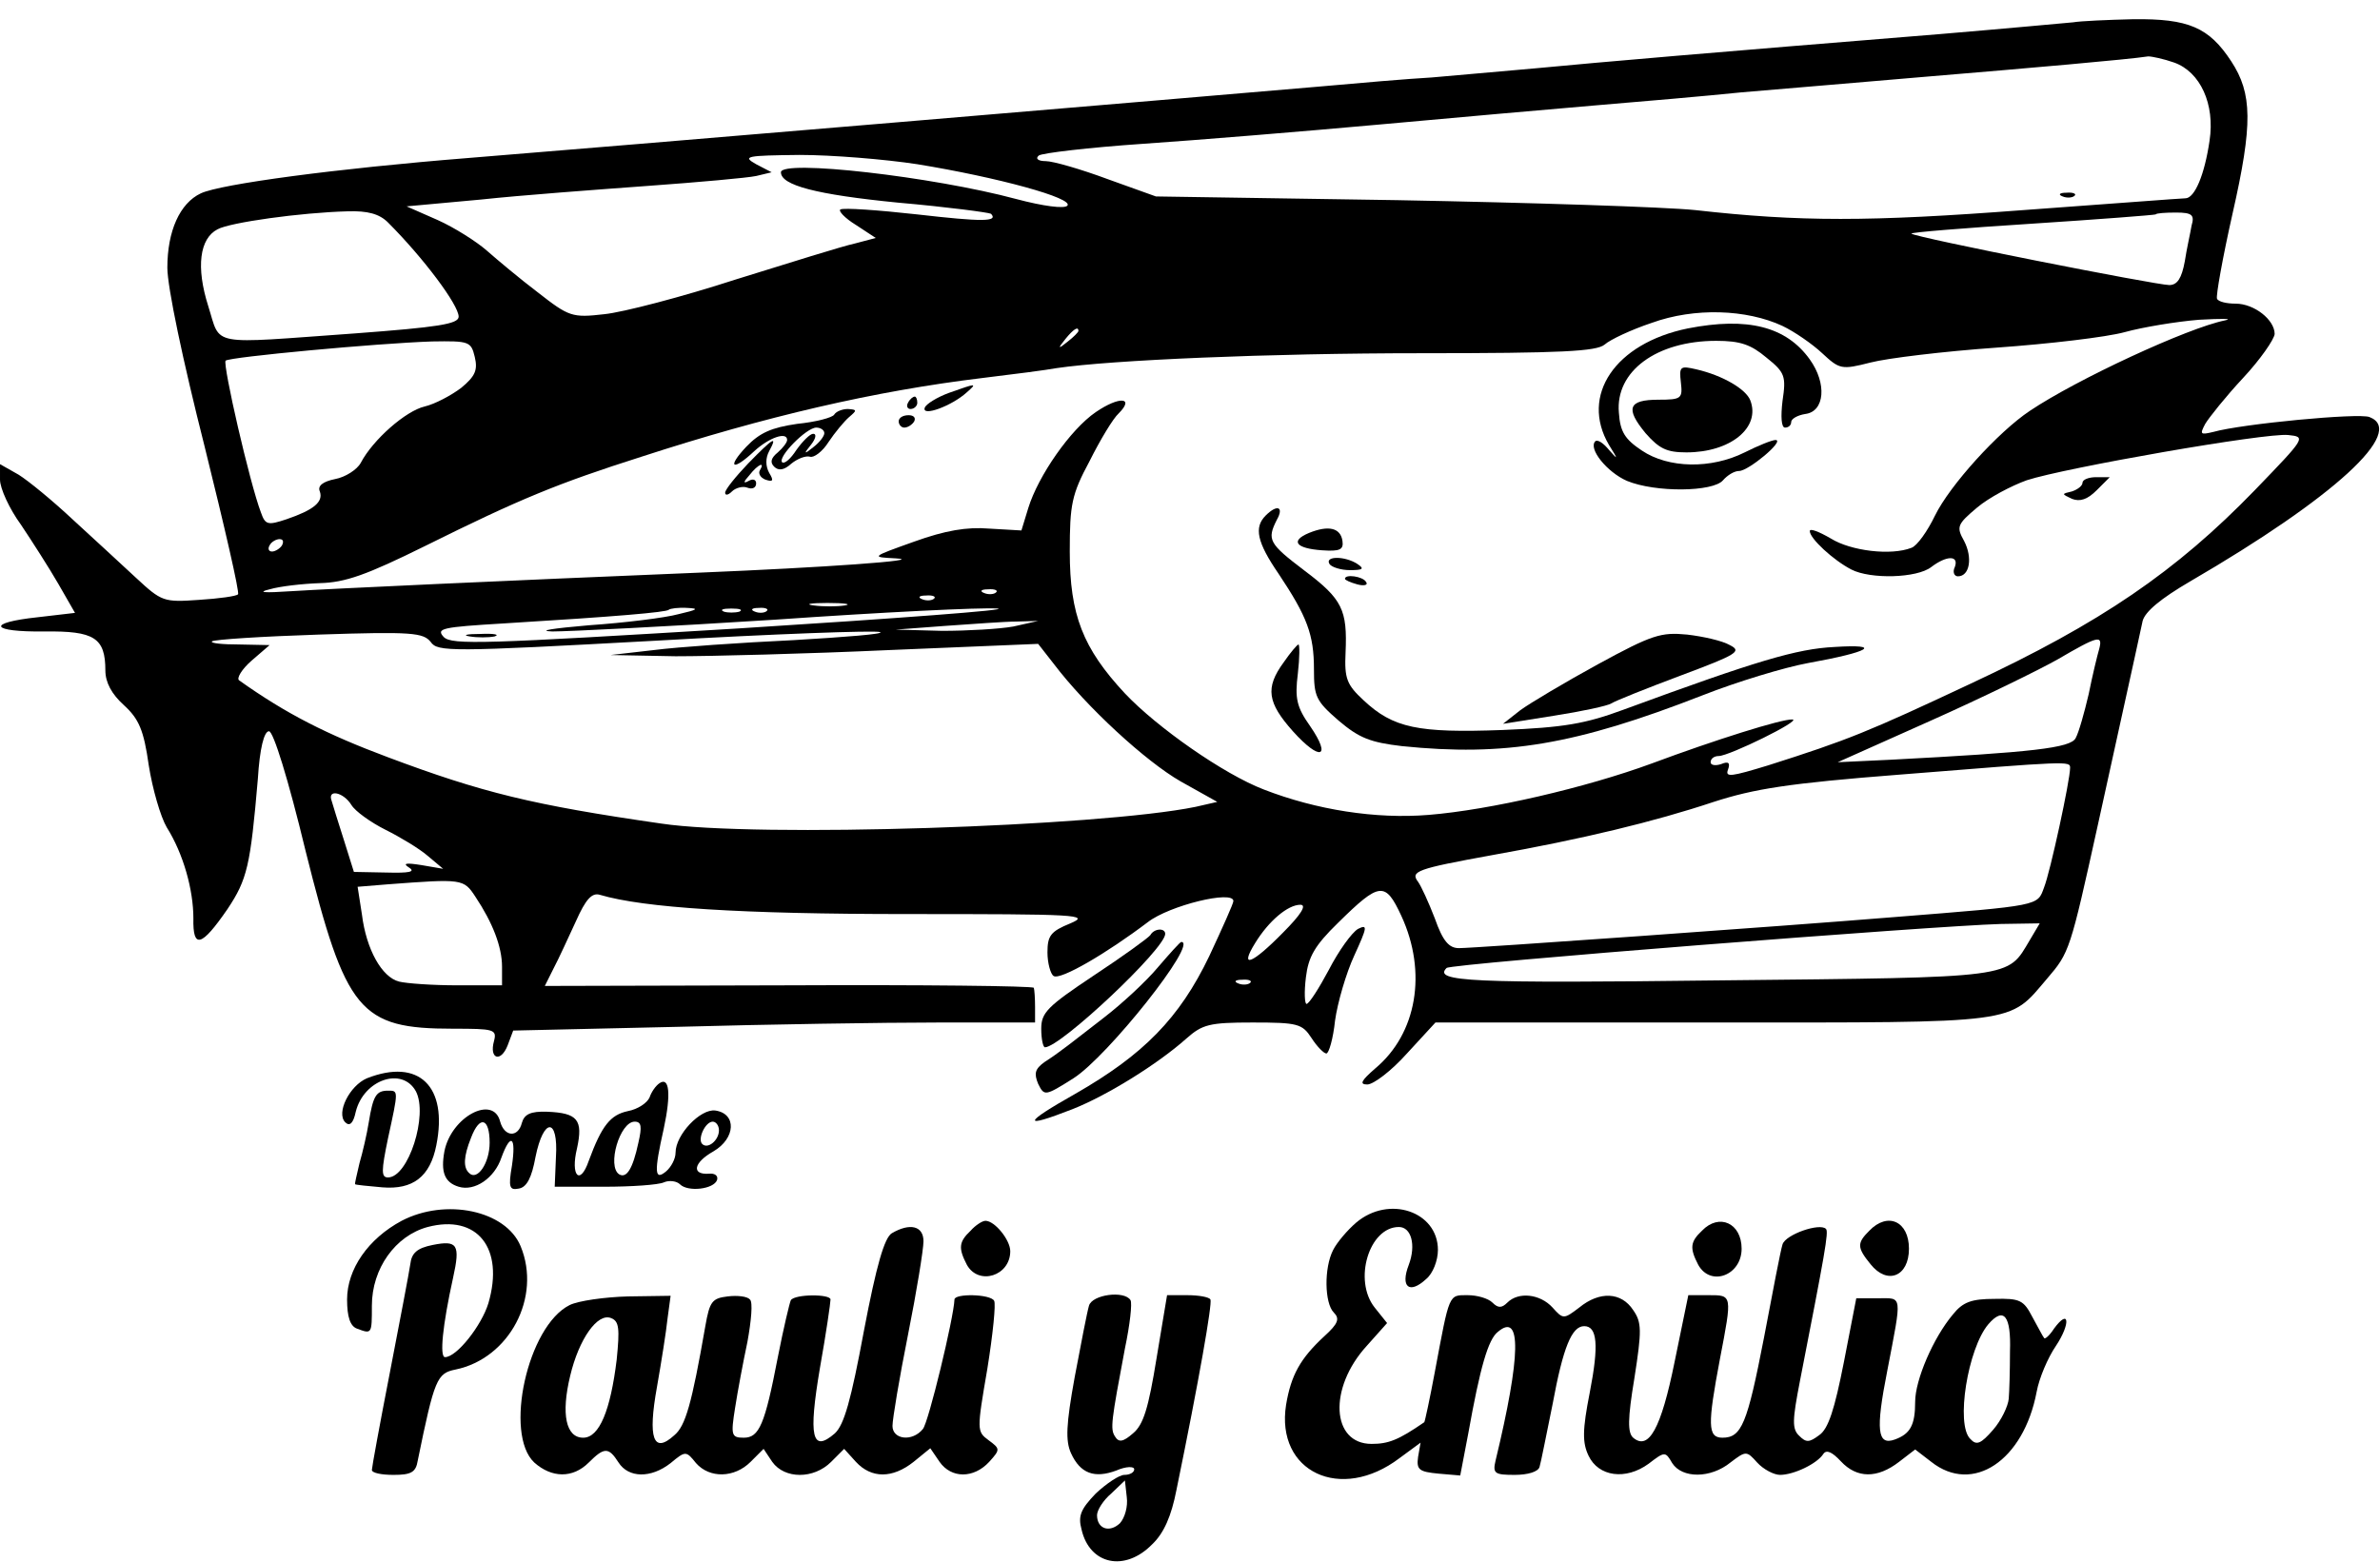 <?xml version="1.0" standalone="no"?>
<!DOCTYPE svg PUBLIC "-//W3C//DTD SVG 20010904//EN"
 "http://www.w3.org/TR/2001/REC-SVG-20010904/DTD/svg10.dtd">
<svg version="1.0" xmlns="http://www.w3.org/2000/svg"
 width="384pt" height="252pt" viewBox="0 0 384 252"
 preserveAspectRatio="xMidYMid meet">

<g transform="translate(0,252) scale(0.1,-0.1)"
fill="#000000" stroke="none">
<path d="M3345 2484 c-11 -1 -108 -10 -215 -19 -371 -30 -545 -45 -650 -55
-58 -5 -134 -12 -170 -15 -36 -2 -119 -9 -185 -15 -185 -16 -1157 -98 -1370
-115 -213 -17 -399 -42 -431 -57 -34 -16 -54 -61 -54 -120 0 -31 25 -150 60
-288 32 -129 57 -237 54 -239 -2 -3 -31 -7 -63 -9 -57 -4 -60 -3 -102 36 -24
22 -70 65 -102 94 -32 30 -71 62 -87 72 l-30 17 0 -25 c0 -14 15 -47 34 -73
18 -27 45 -69 60 -95 l27 -47 -60 -7 c-84 -9 -77 -24 11 -23 80 1 98 -10 98
-63 0 -19 10 -38 30 -56 24 -22 32 -40 40 -97 6 -38 19 -83 29 -100 27 -43 43
-101 43 -147 -1 -50 13 -46 55 15 32 48 37 70 49 210 3 49 10 77 18 77 7 0 31
-77 59 -193 65 -260 87 -287 238 -287 66 0 71 -1 66 -20 -8 -29 11 -35 22 -7
l9 24 264 6 c144 4 334 7 421 7 l157 0 0 25 c0 14 -1 28 -2 31 -2 3 -180 5
-396 4 l-393 -1 14 28 c8 15 24 50 36 76 16 36 26 47 39 43 71 -21 228 -31
496 -31 275 0 296 -1 263 -15 -32 -13 -37 -20 -37 -47 0 -17 5 -35 10 -38 11
-7 86 37 152 87 35 27 138 52 138 34 0 -4 -18 -44 -39 -89 -48 -100 -106 -159
-216 -222 -85 -48 -87 -57 -5 -25 56 22 138 73 184 114 26 23 37 26 107 26 73
0 80 -2 95 -25 9 -14 20 -25 24 -25 4 0 11 24 14 53 4 29 18 77 31 105 21 46
22 51 6 43 -10 -6 -31 -35 -47 -66 -16 -30 -32 -55 -36 -55 -3 0 -4 19 -1 43
4 33 14 51 52 88 67 66 76 67 102 11 42 -91 25 -190 -42 -246 -23 -20 -26 -26
-13 -26 10 0 39 22 64 50 l46 50 448 0 c498 0 476 -3 539 71 36 42 37 45 82
249 15 69 64 290 72 328 4 15 29 36 77 64 232 135 349 242 289 265 -17 7 -206
-11 -252 -24 -21 -5 -22 -4 -13 13 6 10 33 44 61 74 28 30 50 62 51 71 0 23
-33 49 -63 49 -14 0 -28 3 -30 8 -2 4 9 66 25 137 33 145 32 194 -2 246 -36
55 -69 69 -158 68 -42 -1 -86 -3 -97 -5z m163 -65 c42 -15 66 -67 57 -126 -8
-55 -24 -93 -39 -93 -6 0 -123 -9 -261 -19 -250 -19 -361 -19 -530 0 -49 5
-265 12 -480 16 l-390 6 -78 28 c-43 16 -88 29 -100 29 -12 0 -17 4 -11 9 5 4
81 13 169 19 88 6 259 20 380 31 121 11 279 25 350 31 72 6 177 15 235 21 58
5 191 16 295 25 168 14 329 28 361 33 6 0 25 -4 42 -10z m-2028 -164 c129 -21
254 -55 242 -67 -5 -5 -38 -1 -83 11 -134 36 -379 64 -379 43 0 -21 57 -36
189 -49 80 -7 147 -16 150 -18 12 -13 -14 -13 -119 -1 -63 7 -119 11 -124 8
-4 -2 7 -14 25 -25 l32 -21 -34 -9 c-19 -4 -105 -31 -192 -58 -86 -28 -182
-53 -212 -56 -52 -6 -57 -4 -107 35 -29 22 -66 53 -83 68 -16 14 -52 37 -79
49 l-50 22 120 11 c65 7 187 16 269 22 83 6 161 13 175 16 l25 6 -25 13 c-23
13 -16 14 70 15 52 0 138 -7 190 -15z m-854 -94 c57 -57 114 -133 114 -152 0
-12 -34 -17 -167 -27 -239 -17 -216 -22 -237 44 -20 63 -14 109 15 124 20 11
134 27 210 29 32 1 51 -4 65 -18z m2910 -5 c-2 -12 -8 -38 -11 -58 -5 -27 -12
-38 -25 -38 -21 0 -411 77 -416 83 -2 2 85 9 194 16 108 7 198 14 200 15 1 2
16 3 33 3 26 0 30 -4 25 -21z m-660 -162 c19 -9 48 -29 64 -44 28 -26 31 -27
78 -15 27 7 118 18 203 24 85 6 178 17 207 25 29 8 83 17 120 20 37 2 56 2 42
-1 -60 -12 -239 -95 -315 -146 -51 -34 -129 -120 -153 -169 -12 -25 -29 -49
-38 -52 -33 -13 -98 -5 -130 15 -19 11 -34 17 -34 12 0 -12 38 -47 67 -62 31
-16 106 -14 129 4 25 19 45 19 38 0 -4 -8 -1 -15 5 -15 19 0 24 30 10 57 -13
23 -11 27 21 54 19 16 55 35 80 44 61 20 386 77 422 73 29 -3 28 -4 -54 -89
-127 -131 -248 -214 -458 -312 -166 -78 -198 -91 -327 -132 -59 -18 -70 -20
-65 -7 4 11 1 14 -11 9 -9 -3 -17 -2 -17 3 0 6 6 10 13 10 17 0 135 58 119 59
-17 1 -125 -33 -227 -71 -106 -39 -261 -75 -360 -83 -85 -7 -181 8 -266 41
-65 25 -172 100 -224 155 -68 73 -89 127 -89 229 0 76 3 92 32 146 17 34 38
69 47 77 26 26 1 28 -37 2 -41 -28 -93 -103 -109 -155 l-11 -36 -52 3 c-36 3
-71 -3 -121 -21 -70 -25 -70 -25 -30 -27 53 -3 -120 -15 -315 -23 -316 -13
-597 -26 -660 -30 -44 -3 -56 -2 -35 3 17 5 53 9 81 10 41 1 75 13 170 60 153
76 214 101 349 144 200 65 376 106 550 127 50 6 104 13 120 16 88 13 342 24
589 24 226 0 282 3 295 14 9 8 43 24 76 35 69 25 153 22 211 -5z m-1136 -8 c0
-2 -8 -10 -17 -17 -16 -13 -17 -12 -4 4 13 16 21 21 21 13z m-974 -42 c5 -21
1 -31 -22 -50 -16 -12 -42 -26 -59 -30 -30 -7 -83 -53 -103 -91 -6 -11 -25
-23 -41 -26 -20 -4 -29 -11 -25 -20 6 -17 -10 -30 -54 -45 -30 -10 -34 -9 -41
11 -18 47 -62 239 -57 245 7 6 244 28 333 31 60 1 63 0 69 -25z m-311 -304
c-3 -5 -11 -10 -16 -10 -6 0 -7 5 -4 10 3 6 11 10 16 10 6 0 7 -4 4 -10z
m1152 -76 c-3 -3 -12 -4 -19 -1 -8 3 -5 6 6 6 11 1 17 -2 13 -5z m-100 -10
c-3 -3 -12 -4 -19 -1 -8 3 -5 6 6 6 11 1 17 -2 13 -5z m-144 -11 c-13 -2 -35
-2 -50 0 -16 2 -5 4 22 4 28 0 40 -2 28 -4z m-268 -14 c-22 -6 -87 -14 -145
-18 -58 -5 -84 -9 -59 -10 26 0 187 8 359 19 172 12 334 20 359 18 25 -2 -162
-16 -416 -32 -411 -25 -464 -27 -477 -14 -13 14 -3 16 97 22 181 11 262 18
266 22 2 2 16 4 30 3 20 -1 16 -3 -14 -10z m98 4 c-7 -2 -19 -2 -25 0 -7 3 -2
5 12 5 14 0 19 -2 13 -5z m44 1 c-3 -3 -12 -4 -19 -1 -8 3 -5 6 6 6 11 1 17
-2 13 -5z m398 -25 c-22 -4 -74 -7 -115 -7 l-75 2 80 6 c44 3 96 7 115 7 l35
1 -40 -9z m-355 -22 c-85 -4 -186 -11 -225 -16 l-70 -8 105 -2 c58 0 213 4
345 10 l240 10 25 -32 c53 -70 149 -158 205 -190 l59 -33 -35 -8 c-156 -32
-709 -50 -862 -27 -208 30 -289 50 -441 107 -99 37 -164 70 -240 124 -5 3 4
18 20 32 l29 25 -49 1 c-27 0 -47 2 -44 5 3 3 81 8 173 11 150 5 168 3 180
-12 11 -16 32 -16 361 2 192 11 356 17 364 14 8 -3 -55 -8 -140 -13z m2107
-14 c-3 -10 -11 -43 -17 -73 -7 -30 -16 -62 -21 -71 -8 -16 -69 -23 -299 -35
l-85 -4 150 67 c83 37 175 82 205 99 65 38 73 40 67 17z m-47 -192 c0 -20 -32
-168 -42 -193 -11 -30 -4 -29 -243 -48 -184 -15 -676 -50 -701 -50 -16 0 -26
11 -39 48 -10 26 -22 52 -27 59 -13 17 -2 21 119 43 146 26 262 54 358 86 65
21 120 30 300 44 274 22 275 22 275 11z m-2773 -60 c6 -10 31 -28 55 -40 24
-12 54 -30 68 -42 l25 -21 -35 6 c-25 4 -31 3 -20 -4 11 -7 0 -9 -37 -8 l-52
1 -16 51 c-9 28 -18 57 -20 64 -7 19 19 14 32 -7z m200 -148 c28 -42 43 -81
43 -113 l0 -30 -72 0 c-40 0 -82 3 -94 6 -28 7 -53 52 -60 108 l-7 45 49 4
c120 9 122 9 141 -20z m1303 -58 c-50 -51 -71 -59 -45 -17 22 36 53 62 73 62
11 0 1 -16 -28 -45z m1205 -12 c-37 -62 -20 -60 -498 -65 -406 -5 -465 -2
-443 20 7 7 786 68 894 71 l63 1 -16 -27z m-1258 -69 c-3 -3 -12 -4 -19 -1 -8
3 -5 6 6 6 11 1 17 -2 13 -5z"/>
<path d="M3328 2203 c7 -3 16 -2 19 1 4 3 -2 6 -13 5 -11 0 -14 -3 -6 -6z"/>
<path d="M2723 1990 c-117 -24 -174 -108 -127 -188 15 -24 15 -25 0 -8 -9 11
-18 17 -22 14 -12 -12 19 -50 51 -64 46 -19 139 -18 155 1 7 8 18 15 26 15 15
0 74 49 59 50 -6 0 -28 -9 -50 -20 -54 -27 -123 -26 -166 3 -27 18 -35 30 -37
61 -6 67 61 116 157 116 39 0 56 -6 81 -27 30 -24 32 -30 26 -70 -3 -25 -2
-43 4 -43 6 0 10 4 10 9 0 5 10 11 23 13 31 4 35 49 7 88 -38 53 -100 69 -197
50z"/>
<path d="M2712 1903 c3 -26 1 -28 -36 -28 -49 0 -54 -14 -21 -54 22 -25 34
-31 66 -31 71 0 120 40 103 84 -7 18 -44 40 -87 50 -26 6 -28 5 -25 -21z"/>
<path d="M1531 1886 c-19 -7 -37 -18 -39 -24 -5 -15 44 3 68 25 17 15 16 15
-29 -1z"/>
<path d="M1465 1870 c-3 -5 -1 -10 4 -10 6 0 11 5 11 10 0 6 -2 10 -4 10 -3 0
-8 -4 -11 -10z"/>
<path d="M1346 1851 c-3 -5 -30 -12 -60 -15 -41 -6 -60 -14 -82 -37 -32 -34
-22 -40 13 -7 24 22 53 32 53 18 0 -4 -7 -13 -15 -20 -11 -9 -13 -16 -6 -23 7
-7 16 -6 28 5 10 8 23 13 30 11 6 -2 20 8 30 24 10 15 25 33 33 40 13 11 13
12 -2 13 -9 0 -19 -4 -22 -9z m-16 -30 c0 -5 -8 -15 -17 -22 -16 -13 -17 -12
-4 4 7 9 9 17 3 17 -5 0 -17 -12 -27 -26 -9 -14 -19 -23 -23 -20 -8 8 39 56
55 56 7 0 13 -4 13 -9z"/>
<path d="M1450 1840 c0 -5 4 -10 9 -10 6 0 13 5 16 10 3 6 -1 10 -9 10 -9 0
-16 -4 -16 -10z"/>
<path d="M1207 1772 c-20 -21 -37 -42 -37 -47 0 -5 5 -4 11 2 6 6 18 9 25 6 8
-3 14 0 14 7 0 6 -5 8 -12 4 -9 -5 -9 -2 1 9 14 18 26 23 17 8 -3 -5 1 -12 9
-15 12 -4 14 -2 6 11 -6 11 -6 24 0 35 14 26 7 22 -34 -20z"/>
<path d="M3360 1741 c0 -5 -8 -11 -17 -14 -17 -4 -17 -4 0 -12 13 -5 25 -1 40
14 l21 21 -22 0 c-12 0 -22 -4 -22 -9z"/>
<path d="M2042 1688 c-19 -19 -14 -43 21 -94 46 -69 57 -98 57 -154 0 -44 3
-51 40 -83 33 -28 51 -35 102 -41 166 -17 280 2 485 82 56 22 132 45 170 52
100 18 122 31 43 26 -61 -3 -125 -22 -340 -101 -62 -23 -97 -29 -196 -33 -136
-5 -176 3 -224 48 -27 25 -31 35 -29 77 3 69 -5 86 -66 132 -58 44 -61 50 -45
82 12 21 1 26 -18 7z"/>
<path d="M2112 1660 c-31 -13 -21 -25 21 -28 29 -2 35 1 33 15 -3 21 -22 26
-54 13z"/>
<path d="M2145 1610 c3 -5 18 -10 33 -10 21 0 24 2 12 10 -20 13 -53 13 -45 0z"/>
<path d="M2170 1586 c0 -2 9 -6 20 -9 11 -3 18 -1 14 4 -5 9 -34 13 -34 5z"/>
<path d="M2578 1448 c-53 -29 -110 -63 -125 -74 l-28 -22 82 13 c45 7 87 16
93 20 6 4 56 24 112 45 91 34 99 39 79 49 -12 7 -43 14 -69 17 -42 4 -56 0
-144 -48z"/>
<path d="M2071 1451 c-30 -41 -26 -65 15 -111 44 -49 63 -43 28 8 -22 31 -25
45 -20 85 3 26 3 47 1 47 -2 0 -13 -13 -24 -29z"/>
<path d="M758 1493 c12 -2 30 -2 40 0 9 3 -1 5 -23 4 -22 0 -30 -2 -17 -4z"/>
<path d="M1856 1011 c-4 -5 -44 -34 -91 -65 -75 -50 -85 -60 -85 -86 0 -17 3
-30 6 -30 25 0 194 159 194 183 0 10 -18 9 -24 -2z"/>
<path d="M1869 960 c-19 -23 -59 -60 -89 -83 -30 -23 -59 -46 -65 -50 -5 -4
-19 -14 -30 -21 -15 -11 -17 -18 -10 -35 10 -20 11 -20 57 9 55 35 202 220
174 220 -2 0 -18 -18 -37 -40z"/>
<path d="M592 780 c-28 -12 -50 -56 -35 -71 7 -7 13 -2 17 17 13 52 75 73 97
33 20 -38 -12 -139 -45 -139 -11 0 -11 10 0 63 17 78 17 77 0 77 -19 0 -24 -8
-31 -51 -3 -19 -10 -49 -15 -66 -4 -18 -8 -33 -7 -34 1 -1 21 -3 44 -5 49 -4
77 17 87 68 19 95 -28 141 -112 108z"/>
<path d="M1064 772 c-6 -4 -13 -14 -16 -23 -4 -9 -19 -19 -35 -22 -28 -6 -42
-23 -63 -80 -14 -41 -30 -25 -19 20 10 46 1 57 -48 59 -27 1 -37 -4 -41 -18
-6 -24 -28 -23 -35 2 -11 44 -79 8 -90 -48 -6 -33 0 -50 23 -57 26 -8 58 14
69 47 15 41 24 34 17 -13 -6 -35 -4 -40 11 -37 13 2 21 18 27 51 13 64 37 64
33 0 l-2 -48 80 0 c44 0 87 3 96 7 9 4 21 2 26 -3 13 -13 55 -8 60 7 2 7 -4
11 -13 10 -29 -2 -25 18 7 36 36 21 38 61 3 66 -24 3 -64 -39 -64 -68 0 -10
-7 -23 -15 -30 -19 -16 -20 -2 -4 69 12 56 9 84 -7 73z m-274 -96 c0 -33 -20
-62 -33 -49 -10 9 -9 27 3 57 14 37 30 32 30 -8z m240 0 c-9 -42 -19 -58 -31
-51 -20 13 1 85 25 85 11 0 12 -8 6 -34z m130 20 c0 -16 -18 -31 -27 -22 -8 8
5 36 17 36 5 0 10 -6 10 -14z"/>
<path d="M648 550 c-54 -29 -88 -78 -88 -127 0 -28 5 -43 16 -47 24 -9 24 -9
24 37 0 60 38 113 90 127 80 21 124 -34 98 -123 -11 -36 -51 -87 -70 -87 -9 0
-4 51 13 128 12 54 7 61 -33 53 -25 -5 -34 -13 -36 -31 -2 -14 -17 -92 -33
-175 -16 -82 -29 -153 -29 -157 0 -5 16 -8 35 -8 28 0 36 4 39 23 27 132 31
141 61 147 87 18 139 117 105 199 -24 58 -121 78 -192 41z"/>
<path d="M2188 547 c-14 -12 -31 -32 -37 -44 -15 -29 -14 -86 1 -101 10 -10 7
-18 -15 -38 -39 -36 -54 -63 -62 -111 -17 -108 88 -158 183 -86 l34 25 -4 -23
c-3 -21 2 -24 33 -27 l35 -3 13 68 c19 106 32 152 48 164 38 32 37 -38 -4
-208 -5 -21 -1 -23 31 -23 21 0 38 5 40 13 2 6 11 52 21 101 17 92 31 126 51
126 21 0 24 -30 9 -107 -12 -61 -12 -81 -2 -102 16 -34 60 -40 97 -13 26 20
27 20 38 1 16 -25 62 -25 94 1 25 19 26 19 43 0 10 -11 27 -20 37 -20 22 0 60
18 70 34 5 7 14 3 28 -12 26 -28 59 -28 94 -1 l26 20 26 -20 c67 -53 149 2
170 113 4 22 18 55 31 74 24 36 22 62 -3 28 -7 -11 -15 -18 -16 -15 -2 2 -10
18 -19 34 -14 27 -20 30 -61 29 -37 0 -51 -5 -67 -25 -32 -38 -61 -106 -61
-141 0 -38 -8 -52 -33 -61 -28 -10 -31 15 -12 111 24 125 25 117 -15 117 l-35
0 -20 -103 c-15 -76 -25 -108 -40 -118 -16 -12 -21 -12 -32 -1 -12 11 -11 26
1 88 40 205 47 242 42 246 -10 10 -65 -9 -70 -25 -3 -9 -16 -77 -30 -151 -27
-139 -36 -161 -67 -161 -24 0 -24 21 -4 127 20 104 20 103 -18 103 l-33 0 -22
-107 c-22 -109 -42 -144 -67 -123 -9 8 -9 30 2 96 12 77 12 90 -2 110 -19 29
-54 31 -87 4 -25 -19 -26 -19 -43 0 -20 22 -55 26 -73 8 -9 -9 -15 -9 -24 0
-7 7 -25 12 -40 12 -31 0 -29 4 -53 -124 -8 -43 -16 -80 -17 -81 -42 -29 -58
-35 -85 -35 -65 0 -70 90 -8 158 l33 37 -20 25 c-35 44 -9 130 39 130 20 0 28
-29 16 -61 -14 -36 1 -48 28 -23 11 9 19 30 19 47 0 62 -79 89 -132 44z m1055
-208 c0 -30 -1 -64 -2 -76 -1 -12 -12 -35 -25 -50 -20 -23 -27 -26 -37 -15
-24 23 -4 146 29 185 25 29 37 14 35 -44z"/>
<path d="M1566 534 c-19 -18 -20 -28 -6 -55 19 -34 70 -18 70 22 0 18 -25 49
-40 49 -5 0 -16 -7 -24 -16z"/>
<path d="M2746 534 c-19 -18 -20 -28 -6 -55 20 -36 70 -17 70 26 0 41 -36 58
-64 29z"/>
<path d="M3016 534 c-20 -20 -20 -27 2 -54 27 -34 62 -20 62 25 0 44 -34 60
-64 29z"/>
<path d="M1439 530 c-12 -7 -25 -52 -45 -157 -21 -113 -32 -152 -47 -166 -37
-32 -43 -6 -24 106 10 56 17 105 17 110 0 9 -57 9 -64 -1 -2 -4 -12 -46 -21
-92 -21 -109 -30 -130 -55 -130 -20 0 -21 4 -14 48 4 26 13 74 20 107 6 33 9
64 4 68 -4 5 -20 7 -36 5 -25 -3 -29 -8 -36 -48 -22 -126 -32 -161 -50 -176
-34 -31 -43 -5 -28 78 7 40 15 90 17 110 l5 37 -69 -1 c-37 -1 -80 -7 -94 -14
-68 -34 -106 -208 -57 -254 28 -25 62 -26 88 0 25 25 32 25 48 0 16 -25 52
-26 84 -1 24 20 25 20 41 0 22 -25 62 -24 88 2 l21 21 14 -21 c20 -28 67 -28
95 0 l21 21 19 -21 c25 -27 59 -27 93 0 l27 22 15 -22 c19 -27 55 -27 80 0 18
20 18 21 -1 35 -19 14 -19 16 -2 115 9 56 14 105 11 110 -6 11 -64 12 -64 2
-1 -29 -42 -199 -51 -209 -17 -21 -49 -17 -49 5 0 11 11 77 25 147 14 70 25
138 25 151 0 25 -22 30 -51 13z m-444 -204 c-10 -82 -28 -126 -54 -126 -28 0
-36 38 -21 100 14 59 44 102 66 93 13 -5 14 -17 9 -67z"/>
<path d="M1757 413 c-3 -10 -13 -62 -23 -115 -14 -77 -15 -103 -6 -123 15 -33
38 -41 73 -28 16 7 29 7 29 2 0 -5 -7 -9 -16 -9 -8 0 -29 -14 -46 -30 -24 -25
-29 -36 -23 -58 13 -57 70 -69 114 -24 19 18 31 46 39 87 37 180 58 301 55
308 -2 4 -19 7 -37 7 l-33 0 -17 -102 c-13 -80 -21 -107 -38 -121 -16 -14 -23
-15 -29 -5 -8 12 -6 25 16 142 8 38 12 73 9 78 -10 16 -62 9 -67 -9z m50 -351
c-17 -16 -37 -9 -37 13 0 8 10 24 23 35 l22 21 3 -27 c2 -15 -3 -33 -11 -42z"/>
</g>
</svg>
